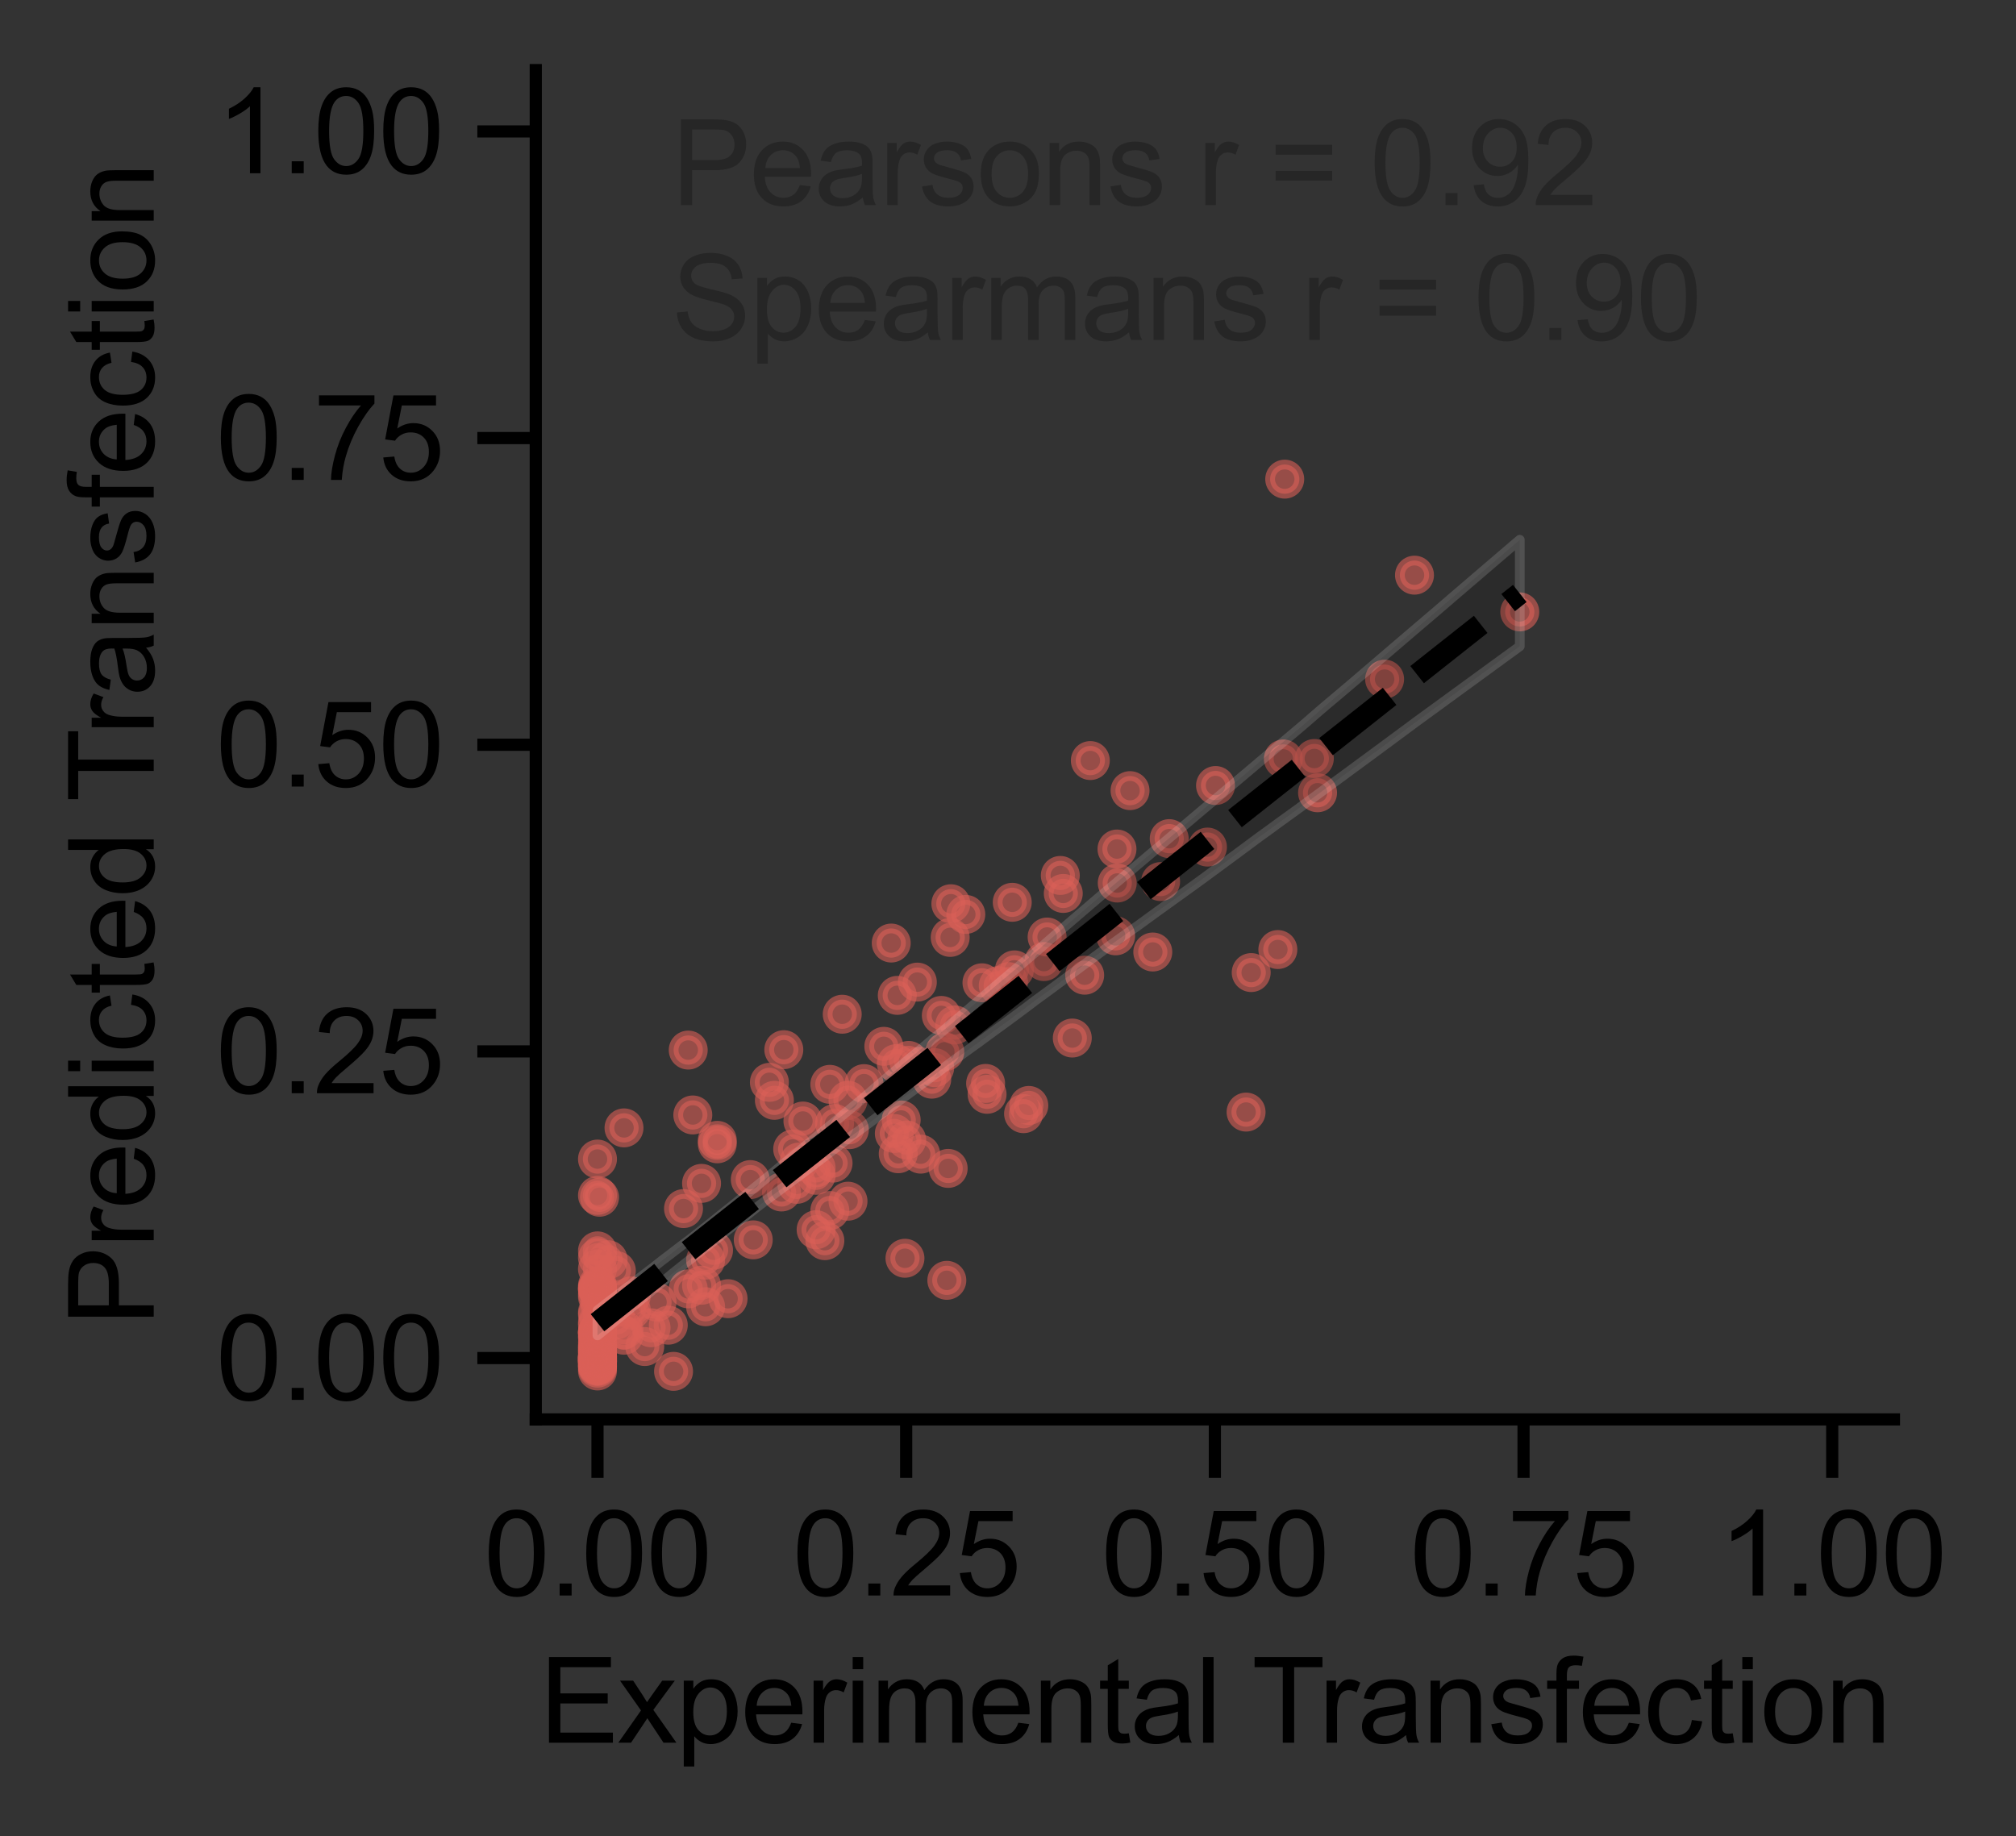 <?xml version="1.0" encoding="utf-8" standalone="no"?>
<!DOCTYPE svg PUBLIC "-//W3C//DTD SVG 1.1//EN"
  "http://www.w3.org/Graphics/SVG/1.1/DTD/svg11.dtd">
<svg xmlns:xlink="http://www.w3.org/1999/xlink" width="207.063pt" height="188.595pt" viewBox="0 0 207.063 188.595" xmlns="http://www.w3.org/2000/svg" version="1.1">
 <rect x="0" y="0" width="207.063" height="188.595" fill="#333333" stroke="none"/>
 <defs>
  <style type="text/css">*{stroke-linejoin: round; stroke-linecap: butt}</style>
 </defs>
 <g id="figure_1">
  <g id="patch_1">
   <path d="M 0 188.595 
L 207.063 188.595 
L 207.063 0 
L 0 0 
L 0 188.595 
z
" style="fill: none"/>
  </g>
  <g id="axes_1">
   <g id="patch_2">
    <path d="M 55.028 145.8 
L 194.528 145.8 
L 194.528 7.2 
L 55.028 7.2 
L 55.028 145.8 
z
" style="fill: none"/>
   </g>
   <g id="matplotlib.axis_1">
    <g id="xtick_1">
     <g id="line2d_1">
      <defs>
       <path id="m7b0318a2e1" d="M 0 0 
L 0 6 
" style="stroke: #000000; stroke-width: 1.25"/>
      </defs>
      <g>
       <use xlink:href="#m7b0318a2e1" x="61.368" y="145.8" style="stroke: #000000; stroke-width: 1.25"/>
      </g>
     </g>
     <g id="text_1">
      <!-- 0.00 -->
      <g transform="translate(49.692 163.889) scale(0.12 -0.12)">
       <defs>
        <path id="ArialMT-30" d="M 266 2259 
Q 266 3072 433 3567 
Q 600 4063 929 4331 
Q 1259 4600 1759 4600 
Q 2128 4600 2406 4451 
Q 2684 4303 2865 4023 
Q 3047 3744 3150 3342 
Q 3253 2941 3253 2259 
Q 3253 1453 3087 958 
Q 2922 463 2592 192 
Q 2263 -78 1759 -78 
Q 1097 -78 719 397 
Q 266 969 266 2259 
z
M 844 2259 
Q 844 1131 1108 757 
Q 1372 384 1759 384 
Q 2147 384 2411 759 
Q 2675 1134 2675 2259 
Q 2675 3391 2411 3762 
Q 2147 4134 1753 4134 
Q 1366 4134 1134 3806 
Q 844 3388 844 2259 
z
" transform="scale(0.016)"/>
        <path id="ArialMT-2e" d="M 581 0 
L 581 641 
L 1222 641 
L 1222 0 
L 581 0 
z
" transform="scale(0.016)"/>
       </defs>
       <use xlink:href="#ArialMT-30"/>
       <use xlink:href="#ArialMT-2e" x="55.615"/>
       <use xlink:href="#ArialMT-30" x="83.398"/>
       <use xlink:href="#ArialMT-30" x="139.014"/>
      </g>
     </g>
    </g>
    <g id="xtick_2">
     <g id="line2d_2">
      <g>
       <use xlink:href="#m7b0318a2e1" x="93.073" y="145.8" style="stroke: #000000; stroke-width: 1.25"/>
      </g>
     </g>
     <g id="text_2">
      <!-- 0.25 -->
      <g transform="translate(81.396 163.889) scale(0.12 -0.12)">
       <defs>
        <path id="ArialMT-32" d="M 3222 541 
L 3222 0 
L 194 0 
Q 188 203 259 391 
Q 375 700 629 1000 
Q 884 1300 1366 1694 
Q 2113 2306 2375 2664 
Q 2638 3022 2638 3341 
Q 2638 3675 2398 3904 
Q 2159 4134 1775 4134 
Q 1369 4134 1125 3890 
Q 881 3647 878 3216 
L 300 3275 
Q 359 3922 746 4261 
Q 1134 4600 1788 4600 
Q 2447 4600 2831 4234 
Q 3216 3869 3216 3328 
Q 3216 3053 3103 2787 
Q 2991 2522 2730 2228 
Q 2469 1934 1863 1422 
Q 1356 997 1212 845 
Q 1069 694 975 541 
L 3222 541 
z
" transform="scale(0.016)"/>
        <path id="ArialMT-35" d="M 266 1200 
L 856 1250 
Q 922 819 1161 601 
Q 1400 384 1738 384 
Q 2144 384 2425 690 
Q 2706 997 2706 1503 
Q 2706 1984 2436 2262 
Q 2166 2541 1728 2541 
Q 1456 2541 1237 2417 
Q 1019 2294 894 2097 
L 366 2166 
L 809 4519 
L 3088 4519 
L 3088 3981 
L 1259 3981 
L 1013 2750 
Q 1425 3038 1878 3038 
Q 2478 3038 2890 2622 
Q 3303 2206 3303 1553 
Q 3303 931 2941 478 
Q 2500 -78 1738 -78 
Q 1113 -78 717 272 
Q 322 622 266 1200 
z
" transform="scale(0.016)"/>
       </defs>
       <use xlink:href="#ArialMT-30"/>
       <use xlink:href="#ArialMT-2e" x="55.615"/>
       <use xlink:href="#ArialMT-32" x="83.398"/>
       <use xlink:href="#ArialMT-35" x="139.014"/>
      </g>
     </g>
    </g>
    <g id="xtick_3">
     <g id="line2d_3">
      <g>
       <use xlink:href="#m7b0318a2e1" x="124.778" y="145.8" style="stroke: #000000; stroke-width: 1.25"/>
      </g>
     </g>
     <g id="text_3">
      <!-- 0.50 -->
      <g transform="translate(113.101 163.889) scale(0.12 -0.12)">
       <use xlink:href="#ArialMT-30"/>
       <use xlink:href="#ArialMT-2e" x="55.615"/>
       <use xlink:href="#ArialMT-35" x="83.398"/>
       <use xlink:href="#ArialMT-30" x="139.014"/>
      </g>
     </g>
    </g>
    <g id="xtick_4">
     <g id="line2d_4">
      <g>
       <use xlink:href="#m7b0318a2e1" x="156.482" y="145.8" style="stroke: #000000; stroke-width: 1.25"/>
      </g>
     </g>
     <g id="text_4">
      <!-- 0.75 -->
      <g transform="translate(144.805 163.889) scale(0.12 -0.12)">
       <defs>
        <path id="ArialMT-37" d="M 303 3981 
L 303 4522 
L 3269 4522 
L 3269 4084 
Q 2831 3619 2401 2847 
Q 1972 2075 1738 1259 
Q 1569 684 1522 0 
L 944 0 
Q 953 541 1156 1306 
Q 1359 2072 1739 2783 
Q 2119 3494 2547 3981 
L 303 3981 
z
" transform="scale(0.016)"/>
       </defs>
       <use xlink:href="#ArialMT-30"/>
       <use xlink:href="#ArialMT-2e" x="55.615"/>
       <use xlink:href="#ArialMT-37" x="83.398"/>
       <use xlink:href="#ArialMT-35" x="139.014"/>
      </g>
     </g>
    </g>
    <g id="xtick_5">
     <g id="line2d_5">
      <g>
       <use xlink:href="#m7b0318a2e1" x="188.187" y="145.8" style="stroke: #000000; stroke-width: 1.25"/>
      </g>
     </g>
     <g id="text_5">
      <!-- 1.00 -->
      <g transform="translate(176.51 163.889) scale(0.12 -0.12)">
       <defs>
        <path id="ArialMT-31" d="M 2384 0 
L 1822 0 
L 1822 3584 
Q 1619 3391 1289 3197 
Q 959 3003 697 2906 
L 697 3450 
Q 1169 3672 1522 3987 
Q 1875 4303 2022 4600 
L 2384 4600 
L 2384 0 
z
" transform="scale(0.016)"/>
       </defs>
       <use xlink:href="#ArialMT-31"/>
       <use xlink:href="#ArialMT-2e" x="55.615"/>
       <use xlink:href="#ArialMT-30" x="83.398"/>
       <use xlink:href="#ArialMT-30" x="139.014"/>
      </g>
     </g>
    </g>
    <g id="text_6">
     <!-- Experimental Transfection -->
     <g transform="translate(55.415 179.01) scale(0.12 -0.12)">
      <defs>
       <path id="ArialMT-45" d="M 506 0 
L 506 4581 
L 3819 4581 
L 3819 4041 
L 1113 4041 
L 1113 2638 
L 3647 2638 
L 3647 2100 
L 1113 2100 
L 1113 541 
L 3925 541 
L 3925 0 
L 506 0 
z
" transform="scale(0.016)"/>
       <path id="ArialMT-78" d="M 47 0 
L 1259 1725 
L 138 3319 
L 841 3319 
L 1350 2541 
Q 1494 2319 1581 2169 
Q 1719 2375 1834 2534 
L 2394 3319 
L 3066 3319 
L 1919 1756 
L 3153 0 
L 2463 0 
L 1781 1031 
L 1600 1309 
L 728 0 
L 47 0 
z
" transform="scale(0.016)"/>
       <path id="ArialMT-70" d="M 422 -1272 
L 422 3319 
L 934 3319 
L 934 2888 
Q 1116 3141 1344 3267 
Q 1572 3394 1897 3394 
Q 2322 3394 2647 3175 
Q 2972 2956 3137 2557 
Q 3303 2159 3303 1684 
Q 3303 1175 3120 767 
Q 2938 359 2589 142 
Q 2241 -75 1856 -75 
Q 1575 -75 1351 44 
Q 1128 163 984 344 
L 984 -1272 
L 422 -1272 
z
M 931 1641 
Q 931 1000 1190 694 
Q 1450 388 1819 388 
Q 2194 388 2461 705 
Q 2728 1022 2728 1688 
Q 2728 2322 2467 2637 
Q 2206 2953 1844 2953 
Q 1484 2953 1207 2617 
Q 931 2281 931 1641 
z
" transform="scale(0.016)"/>
       <path id="ArialMT-65" d="M 2694 1069 
L 3275 997 
Q 3138 488 2766 206 
Q 2394 -75 1816 -75 
Q 1088 -75 661 373 
Q 234 822 234 1631 
Q 234 2469 665 2931 
Q 1097 3394 1784 3394 
Q 2450 3394 2872 2941 
Q 3294 2488 3294 1666 
Q 3294 1616 3291 1516 
L 816 1516 
Q 847 969 1125 678 
Q 1403 388 1819 388 
Q 2128 388 2347 550 
Q 2566 713 2694 1069 
z
M 847 1978 
L 2700 1978 
Q 2663 2397 2488 2606 
Q 2219 2931 1791 2931 
Q 1403 2931 1139 2672 
Q 875 2413 847 1978 
z
" transform="scale(0.016)"/>
       <path id="ArialMT-72" d="M 416 0 
L 416 3319 
L 922 3319 
L 922 2816 
Q 1116 3169 1280 3281 
Q 1444 3394 1641 3394 
Q 1925 3394 2219 3213 
L 2025 2691 
Q 1819 2813 1613 2813 
Q 1428 2813 1281 2702 
Q 1134 2591 1072 2394 
Q 978 2094 978 1738 
L 978 0 
L 416 0 
z
" transform="scale(0.016)"/>
       <path id="ArialMT-69" d="M 425 3934 
L 425 4581 
L 988 4581 
L 988 3934 
L 425 3934 
z
M 425 0 
L 425 3319 
L 988 3319 
L 988 0 
L 425 0 
z
" transform="scale(0.016)"/>
       <path id="ArialMT-6d" d="M 422 0 
L 422 3319 
L 925 3319 
L 925 2853 
Q 1081 3097 1340 3245 
Q 1600 3394 1931 3394 
Q 2300 3394 2536 3241 
Q 2772 3088 2869 2813 
Q 3263 3394 3894 3394 
Q 4388 3394 4653 3120 
Q 4919 2847 4919 2278 
L 4919 0 
L 4359 0 
L 4359 2091 
Q 4359 2428 4304 2576 
Q 4250 2725 4106 2815 
Q 3963 2906 3769 2906 
Q 3419 2906 3187 2673 
Q 2956 2441 2956 1928 
L 2956 0 
L 2394 0 
L 2394 2156 
Q 2394 2531 2256 2718 
Q 2119 2906 1806 2906 
Q 1569 2906 1367 2781 
Q 1166 2656 1075 2415 
Q 984 2175 984 1722 
L 984 0 
L 422 0 
z
" transform="scale(0.016)"/>
       <path id="ArialMT-6e" d="M 422 0 
L 422 3319 
L 928 3319 
L 928 2847 
Q 1294 3394 1984 3394 
Q 2284 3394 2536 3286 
Q 2788 3178 2913 3003 
Q 3038 2828 3088 2588 
Q 3119 2431 3119 2041 
L 3119 0 
L 2556 0 
L 2556 2019 
Q 2556 2363 2490 2533 
Q 2425 2703 2258 2804 
Q 2091 2906 1866 2906 
Q 1506 2906 1245 2678 
Q 984 2450 984 1813 
L 984 0 
L 422 0 
z
" transform="scale(0.016)"/>
       <path id="ArialMT-74" d="M 1650 503 
L 1731 6 
Q 1494 -44 1306 -44 
Q 1000 -44 831 53 
Q 663 150 594 308 
Q 525 466 525 972 
L 525 2881 
L 113 2881 
L 113 3319 
L 525 3319 
L 525 4141 
L 1084 4478 
L 1084 3319 
L 1650 3319 
L 1650 2881 
L 1084 2881 
L 1084 941 
Q 1084 700 1114 631 
Q 1144 563 1211 522 
Q 1278 481 1403 481 
Q 1497 481 1650 503 
z
" transform="scale(0.016)"/>
       <path id="ArialMT-61" d="M 2588 409 
Q 2275 144 1986 34 
Q 1697 -75 1366 -75 
Q 819 -75 525 192 
Q 231 459 231 875 
Q 231 1119 342 1320 
Q 453 1522 633 1644 
Q 813 1766 1038 1828 
Q 1203 1872 1538 1913 
Q 2219 1994 2541 2106 
Q 2544 2222 2544 2253 
Q 2544 2597 2384 2738 
Q 2169 2928 1744 2928 
Q 1347 2928 1158 2789 
Q 969 2650 878 2297 
L 328 2372 
Q 403 2725 575 2942 
Q 747 3159 1072 3276 
Q 1397 3394 1825 3394 
Q 2250 3394 2515 3294 
Q 2781 3194 2906 3042 
Q 3031 2891 3081 2659 
Q 3109 2516 3109 2141 
L 3109 1391 
Q 3109 606 3145 398 
Q 3181 191 3288 0 
L 2700 0 
Q 2613 175 2588 409 
z
M 2541 1666 
Q 2234 1541 1622 1453 
Q 1275 1403 1131 1340 
Q 988 1278 909 1158 
Q 831 1038 831 891 
Q 831 666 1001 516 
Q 1172 366 1500 366 
Q 1825 366 2078 508 
Q 2331 650 2450 897 
Q 2541 1088 2541 1459 
L 2541 1666 
z
" transform="scale(0.016)"/>
       <path id="ArialMT-6c" d="M 409 0 
L 409 4581 
L 972 4581 
L 972 0 
L 409 0 
z
" transform="scale(0.016)"/>
       <path id="ArialMT-20" transform="scale(0.016)"/>
       <path id="ArialMT-54" d="M 1659 0 
L 1659 4041 
L 150 4041 
L 150 4581 
L 3781 4581 
L 3781 4041 
L 2266 4041 
L 2266 0 
L 1659 0 
z
" transform="scale(0.016)"/>
       <path id="ArialMT-73" d="M 197 991 
L 753 1078 
Q 800 744 1014 566 
Q 1228 388 1613 388 
Q 2000 388 2187 545 
Q 2375 703 2375 916 
Q 2375 1106 2209 1216 
Q 2094 1291 1634 1406 
Q 1016 1563 777 1677 
Q 538 1791 414 1992 
Q 291 2194 291 2438 
Q 291 2659 392 2848 
Q 494 3038 669 3163 
Q 800 3259 1026 3326 
Q 1253 3394 1513 3394 
Q 1903 3394 2198 3281 
Q 2494 3169 2634 2976 
Q 2775 2784 2828 2463 
L 2278 2388 
Q 2241 2644 2061 2787 
Q 1881 2931 1553 2931 
Q 1166 2931 1000 2803 
Q 834 2675 834 2503 
Q 834 2394 903 2306 
Q 972 2216 1119 2156 
Q 1203 2125 1616 2013 
Q 2213 1853 2448 1751 
Q 2684 1650 2818 1456 
Q 2953 1263 2953 975 
Q 2953 694 2789 445 
Q 2625 197 2315 61 
Q 2006 -75 1616 -75 
Q 969 -75 630 194 
Q 291 463 197 991 
z
" transform="scale(0.016)"/>
       <path id="ArialMT-66" d="M 556 0 
L 556 2881 
L 59 2881 
L 59 3319 
L 556 3319 
L 556 3672 
Q 556 4006 616 4169 
Q 697 4388 901 4523 
Q 1106 4659 1475 4659 
Q 1713 4659 2000 4603 
L 1916 4113 
Q 1741 4144 1584 4144 
Q 1328 4144 1222 4034 
Q 1116 3925 1116 3625 
L 1116 3319 
L 1763 3319 
L 1763 2881 
L 1116 2881 
L 1116 0 
L 556 0 
z
" transform="scale(0.016)"/>
       <path id="ArialMT-63" d="M 2588 1216 
L 3141 1144 
Q 3050 572 2676 248 
Q 2303 -75 1759 -75 
Q 1078 -75 664 370 
Q 250 816 250 1647 
Q 250 2184 428 2587 
Q 606 2991 970 3192 
Q 1334 3394 1763 3394 
Q 2303 3394 2647 3120 
Q 2991 2847 3088 2344 
L 2541 2259 
Q 2463 2594 2264 2762 
Q 2066 2931 1784 2931 
Q 1359 2931 1093 2626 
Q 828 2322 828 1663 
Q 828 994 1084 691 
Q 1341 388 1753 388 
Q 2084 388 2306 591 
Q 2528 794 2588 1216 
z
" transform="scale(0.016)"/>
       <path id="ArialMT-6f" d="M 213 1659 
Q 213 2581 725 3025 
Q 1153 3394 1769 3394 
Q 2453 3394 2887 2945 
Q 3322 2497 3322 1706 
Q 3322 1066 3130 698 
Q 2938 331 2570 128 
Q 2203 -75 1769 -75 
Q 1072 -75 642 372 
Q 213 819 213 1659 
z
M 791 1659 
Q 791 1022 1069 705 
Q 1347 388 1769 388 
Q 2188 388 2466 706 
Q 2744 1025 2744 1678 
Q 2744 2294 2464 2611 
Q 2184 2928 1769 2928 
Q 1347 2928 1069 2612 
Q 791 2297 791 1659 
z
" transform="scale(0.016)"/>
      </defs>
      <use xlink:href="#ArialMT-45"/>
      <use xlink:href="#ArialMT-78" x="66.699"/>
      <use xlink:href="#ArialMT-70" x="116.699"/>
      <use xlink:href="#ArialMT-65" x="172.314"/>
      <use xlink:href="#ArialMT-72" x="227.93"/>
      <use xlink:href="#ArialMT-69" x="261.23"/>
      <use xlink:href="#ArialMT-6d" x="283.447"/>
      <use xlink:href="#ArialMT-65" x="366.748"/>
      <use xlink:href="#ArialMT-6e" x="422.363"/>
      <use xlink:href="#ArialMT-74" x="477.979"/>
      <use xlink:href="#ArialMT-61" x="505.762"/>
      <use xlink:href="#ArialMT-6c" x="561.377"/>
      <use xlink:href="#ArialMT-20" x="583.594"/>
      <use xlink:href="#ArialMT-54" x="609.627"/>
      <use xlink:href="#ArialMT-72" x="666.961"/>
      <use xlink:href="#ArialMT-61" x="700.262"/>
      <use xlink:href="#ArialMT-6e" x="755.877"/>
      <use xlink:href="#ArialMT-73" x="811.492"/>
      <use xlink:href="#ArialMT-66" x="861.492"/>
      <use xlink:href="#ArialMT-65" x="889.275"/>
      <use xlink:href="#ArialMT-63" x="944.891"/>
      <use xlink:href="#ArialMT-74" x="994.891"/>
      <use xlink:href="#ArialMT-69" x="1022.674"/>
      <use xlink:href="#ArialMT-6f" x="1044.891"/>
      <use xlink:href="#ArialMT-6e" x="1100.506"/>
     </g>
    </g>
   </g>
   <g id="matplotlib.axis_2">
    <g id="ytick_1">
     <g id="line2d_6">
      <defs>
       <path id="m9c3d85f341" d="M 0 0 
L -6 0 
" style="stroke: #000000; stroke-width: 1.25"/>
      </defs>
      <g>
       <use xlink:href="#m9c3d85f341" x="55.028" y="139.5" style="stroke: #000000; stroke-width: 1.25"/>
      </g>
     </g>
     <g id="text_7">
      <!-- 0.00 -->
      <g transform="translate(22.174 143.795) scale(0.12 -0.12)">
       <use xlink:href="#ArialMT-30"/>
       <use xlink:href="#ArialMT-2e" x="55.615"/>
       <use xlink:href="#ArialMT-30" x="83.398"/>
       <use xlink:href="#ArialMT-30" x="139.014"/>
      </g>
     </g>
    </g>
    <g id="ytick_2">
     <g id="line2d_7">
      <g>
       <use xlink:href="#m9c3d85f341" x="55.028" y="108" style="stroke: #000000; stroke-width: 1.25"/>
      </g>
     </g>
     <g id="text_8">
      <!-- 0.25 -->
      <g transform="translate(22.174 112.295) scale(0.12 -0.12)">
       <use xlink:href="#ArialMT-30"/>
       <use xlink:href="#ArialMT-2e" x="55.615"/>
       <use xlink:href="#ArialMT-32" x="83.398"/>
       <use xlink:href="#ArialMT-35" x="139.014"/>
      </g>
     </g>
    </g>
    <g id="ytick_3">
     <g id="line2d_8">
      <g>
       <use xlink:href="#m9c3d85f341" x="55.028" y="76.5" style="stroke: #000000; stroke-width: 1.25"/>
      </g>
     </g>
     <g id="text_9">
      <!-- 0.50 -->
      <g transform="translate(22.174 80.795) scale(0.12 -0.12)">
       <use xlink:href="#ArialMT-30"/>
       <use xlink:href="#ArialMT-2e" x="55.615"/>
       <use xlink:href="#ArialMT-35" x="83.398"/>
       <use xlink:href="#ArialMT-30" x="139.014"/>
      </g>
     </g>
    </g>
    <g id="ytick_4">
     <g id="line2d_9">
      <g>
       <use xlink:href="#m9c3d85f341" x="55.028" y="45" style="stroke: #000000; stroke-width: 1.25"/>
      </g>
     </g>
     <g id="text_10">
      <!-- 0.75 -->
      <g transform="translate(22.174 49.295) scale(0.12 -0.12)">
       <use xlink:href="#ArialMT-30"/>
       <use xlink:href="#ArialMT-2e" x="55.615"/>
       <use xlink:href="#ArialMT-37" x="83.398"/>
       <use xlink:href="#ArialMT-35" x="139.014"/>
      </g>
     </g>
    </g>
    <g id="ytick_5">
     <g id="line2d_10">
      <g>
       <use xlink:href="#m9c3d85f341" x="55.028" y="13.5" style="stroke: #000000; stroke-width: 1.25"/>
      </g>
     </g>
     <g id="text_11">
      <!-- 1.00 -->
      <g transform="translate(22.174 17.795) scale(0.12 -0.12)">
       <use xlink:href="#ArialMT-31"/>
       <use xlink:href="#ArialMT-2e" x="55.615"/>
       <use xlink:href="#ArialMT-30" x="83.398"/>
       <use xlink:href="#ArialMT-30" x="139.014"/>
      </g>
     </g>
    </g>
    <g id="text_12">
     <!-- Predicted Transfection -->
     <g transform="translate(15.789 136.195) rotate(-90) scale(0.12 -0.12)">
      <defs>
       <path id="ArialMT-50" d="M 494 0 
L 494 4581 
L 2222 4581 
Q 2678 4581 2919 4538 
Q 3256 4481 3484 4323 
Q 3713 4166 3852 3881 
Q 3991 3597 3991 3256 
Q 3991 2672 3619 2267 
Q 3247 1863 2275 1863 
L 1100 1863 
L 1100 0 
L 494 0 
z
M 1100 2403 
L 2284 2403 
Q 2872 2403 3119 2622 
Q 3366 2841 3366 3238 
Q 3366 3525 3220 3729 
Q 3075 3934 2838 4000 
Q 2684 4041 2272 4041 
L 1100 4041 
L 1100 2403 
z
" transform="scale(0.016)"/>
       <path id="ArialMT-64" d="M 2575 0 
L 2575 419 
Q 2259 -75 1647 -75 
Q 1250 -75 917 144 
Q 584 363 401 755 
Q 219 1147 219 1656 
Q 219 2153 384 2558 
Q 550 2963 881 3178 
Q 1213 3394 1622 3394 
Q 1922 3394 2156 3267 
Q 2391 3141 2538 2938 
L 2538 4581 
L 3097 4581 
L 3097 0 
L 2575 0 
z
M 797 1656 
Q 797 1019 1065 703 
Q 1334 388 1700 388 
Q 2069 388 2326 689 
Q 2584 991 2584 1609 
Q 2584 2291 2321 2609 
Q 2059 2928 1675 2928 
Q 1300 2928 1048 2622 
Q 797 2316 797 1656 
z
" transform="scale(0.016)"/>
      </defs>
      <use xlink:href="#ArialMT-50"/>
      <use xlink:href="#ArialMT-72" x="66.699"/>
      <use xlink:href="#ArialMT-65" x="100"/>
      <use xlink:href="#ArialMT-64" x="155.615"/>
      <use xlink:href="#ArialMT-69" x="211.23"/>
      <use xlink:href="#ArialMT-63" x="233.447"/>
      <use xlink:href="#ArialMT-74" x="283.447"/>
      <use xlink:href="#ArialMT-65" x="311.23"/>
      <use xlink:href="#ArialMT-64" x="366.846"/>
      <use xlink:href="#ArialMT-20" x="422.461"/>
      <use xlink:href="#ArialMT-54" x="448.494"/>
      <use xlink:href="#ArialMT-72" x="505.828"/>
      <use xlink:href="#ArialMT-61" x="539.129"/>
      <use xlink:href="#ArialMT-6e" x="594.744"/>
      <use xlink:href="#ArialMT-73" x="650.359"/>
      <use xlink:href="#ArialMT-66" x="700.359"/>
      <use xlink:href="#ArialMT-65" x="728.143"/>
      <use xlink:href="#ArialMT-63" x="783.758"/>
      <use xlink:href="#ArialMT-74" x="833.758"/>
      <use xlink:href="#ArialMT-69" x="861.541"/>
      <use xlink:href="#ArialMT-6f" x="883.758"/>
      <use xlink:href="#ArialMT-6e" x="939.373"/>
     </g>
    </g>
   </g>
   <g id="PathCollection_1">
    <defs>
     <path id="ma3ea295a81" d="M 0 1.5 
C 0.398 1.5 0.779 1.342 1.061 1.061 
C 1.342 0.779 1.5 0.398 1.5 0 
C 1.5 -0.398 1.342 -0.779 1.061 -1.061 
C 0.779 -1.342 0.398 -1.5 0 -1.5 
C -0.398 -1.5 -0.779 -1.342 -1.061 -1.061 
C -1.342 -0.779 -1.5 -0.398 -1.5 0 
C -1.5 0.398 -1.342 0.779 -1.061 1.061 
C -0.779 1.342 -0.398 1.5 0 1.5 
z
" style="stroke: #db5f57; stroke-opacity: 0.6"/>
    </defs>
    <g clip-path="url(#pc1c255f405)">
     <use xlink:href="#ma3ea295a81" x="103.581" y="100.835" style="fill: #db5f57; fill-opacity: 0.6; stroke: #db5f57; stroke-opacity: 0.6"/>
     <use xlink:href="#ma3ea295a81" x="72.471" y="129.437" style="fill: #db5f57; fill-opacity: 0.6; stroke: #db5f57; stroke-opacity: 0.6"/>
     <use xlink:href="#ma3ea295a81" x="61.368" y="139.779" style="fill: #db5f57; fill-opacity: 0.6; stroke: #db5f57; stroke-opacity: 0.6"/>
     <use xlink:href="#ma3ea295a81" x="61.368" y="119.059" style="fill: #db5f57; fill-opacity: 0.6; stroke: #db5f57; stroke-opacity: 0.6"/>
     <use xlink:href="#ma3ea295a81" x="92.257" y="118.511" style="fill: #db5f57; fill-opacity: 0.6; stroke: #db5f57; stroke-opacity: 0.6"/>
     <use xlink:href="#ma3ea295a81" x="105.669" y="113.55" style="fill: #db5f57; fill-opacity: 0.6; stroke: #db5f57; stroke-opacity: 0.6"/>
     <use xlink:href="#ma3ea295a81" x="99.198" y="93.929" style="fill: #db5f57; fill-opacity: 0.6; stroke: #db5f57; stroke-opacity: 0.6"/>
     <use xlink:href="#ma3ea295a81" x="108.904" y="89.925" style="fill: #db5f57; fill-opacity: 0.6; stroke: #db5f57; stroke-opacity: 0.6"/>
     <use xlink:href="#ma3ea295a81" x="97.387" y="120.018" style="fill: #db5f57; fill-opacity: 0.6; stroke: #db5f57; stroke-opacity: 0.6"/>
     <use xlink:href="#ma3ea295a81" x="97.594" y="96.29" style="fill: #db5f57; fill-opacity: 0.6; stroke: #db5f57; stroke-opacity: 0.6"/>
     <use xlink:href="#ma3ea295a81" x="85.233" y="124.347" style="fill: #db5f57; fill-opacity: 0.6; stroke: #db5f57; stroke-opacity: 0.6"/>
     <use xlink:href="#ma3ea295a81" x="100.857" y="100.951" style="fill: #db5f57; fill-opacity: 0.6; stroke: #db5f57; stroke-opacity: 0.6"/>
     <use xlink:href="#ma3ea295a81" x="77.062" y="121.168" style="fill: #db5f57; fill-opacity: 0.6; stroke: #db5f57; stroke-opacity: 0.6"/>
     <use xlink:href="#ma3ea295a81" x="61.368" y="140.092" style="fill: #db5f57; fill-opacity: 0.6; stroke: #db5f57; stroke-opacity: 0.6"/>
     <use xlink:href="#ma3ea295a81" x="124.017" y="87.011" style="fill: #db5f57; fill-opacity: 0.6; stroke: #db5f57; stroke-opacity: 0.6"/>
     <use xlink:href="#ma3ea295a81" x="103.968" y="92.684" style="fill: #db5f57; fill-opacity: 0.6; stroke: #db5f57; stroke-opacity: 0.6"/>
     <use xlink:href="#ma3ea295a81" x="61.368" y="140.351" style="fill: #db5f57; fill-opacity: 0.6; stroke: #db5f57; stroke-opacity: 0.6"/>
     <use xlink:href="#ma3ea295a81" x="85.565" y="119.472" style="fill: #db5f57; fill-opacity: 0.6; stroke: #db5f57; stroke-opacity: 0.6"/>
     <use xlink:href="#ma3ea295a81" x="86.505" y="104.181" style="fill: #db5f57; fill-opacity: 0.6; stroke: #db5f57; stroke-opacity: 0.6"/>
     <use xlink:href="#ma3ea295a81" x="61.368" y="137.422" style="fill: #db5f57; fill-opacity: 0.6; stroke: #db5f57; stroke-opacity: 0.6"/>
     <use xlink:href="#ma3ea295a81" x="61.368" y="140.227" style="fill: #db5f57; fill-opacity: 0.6; stroke: #db5f57; stroke-opacity: 0.6"/>
     <use xlink:href="#ma3ea295a81" x="61.368" y="139.319" style="fill: #db5f57; fill-opacity: 0.6; stroke: #db5f57; stroke-opacity: 0.6"/>
     <use xlink:href="#ma3ea295a81" x="85.233" y="111.385" style="fill: #db5f57; fill-opacity: 0.6; stroke: #db5f57; stroke-opacity: 0.6"/>
     <use xlink:href="#ma3ea295a81" x="114.753" y="90.704" style="fill: #db5f57; fill-opacity: 0.6; stroke: #db5f57; stroke-opacity: 0.6"/>
     <use xlink:href="#ma3ea295a81" x="72.056" y="132.021" style="fill: #db5f57; fill-opacity: 0.6; stroke: #db5f57; stroke-opacity: 0.6"/>
     <use xlink:href="#ma3ea295a81" x="119.205" y="90.554" style="fill: #db5f57; fill-opacity: 0.6; stroke: #db5f57; stroke-opacity: 0.6"/>
     <use xlink:href="#ma3ea295a81" x="72.471" y="134.23" style="fill: #db5f57; fill-opacity: 0.6; stroke: #db5f57; stroke-opacity: 0.6"/>
     <use xlink:href="#ma3ea295a81" x="97.663" y="92.832" style="fill: #db5f57; fill-opacity: 0.6; stroke: #db5f57; stroke-opacity: 0.6"/>
     <use xlink:href="#ma3ea295a81" x="81.417" y="118.03" style="fill: #db5f57; fill-opacity: 0.6; stroke: #db5f57; stroke-opacity: 0.6"/>
     <use xlink:href="#ma3ea295a81" x="61.368" y="132.456" style="fill: #db5f57; fill-opacity: 0.6; stroke: #db5f57; stroke-opacity: 0.6"/>
     <use xlink:href="#ma3ea295a81" x="70.688" y="107.863" style="fill: #db5f57; fill-opacity: 0.6; stroke: #db5f57; stroke-opacity: 0.6"/>
     <use xlink:href="#ma3ea295a81" x="77.366" y="127.356" style="fill: #db5f57; fill-opacity: 0.6; stroke: #db5f57; stroke-opacity: 0.6"/>
     <use xlink:href="#ma3ea295a81" x="61.368" y="137.891" style="fill: #db5f57; fill-opacity: 0.6; stroke: #db5f57; stroke-opacity: 0.6"/>
     <use xlink:href="#ma3ea295a81" x="80.505" y="107.823" style="fill: #db5f57; fill-opacity: 0.6; stroke: #db5f57; stroke-opacity: 0.6"/>
     <use xlink:href="#ma3ea295a81" x="61.368" y="140.305" style="fill: #db5f57; fill-opacity: 0.6; stroke: #db5f57; stroke-opacity: 0.6"/>
     <use xlink:href="#ma3ea295a81" x="110.135" y="106.627" style="fill: #db5f57; fill-opacity: 0.6; stroke: #db5f57; stroke-opacity: 0.6"/>
     <use xlink:href="#ma3ea295a81" x="68.641" y="136.122" style="fill: #db5f57; fill-opacity: 0.6; stroke: #db5f57; stroke-opacity: 0.6"/>
     <use xlink:href="#ma3ea295a81" x="61.368" y="130.344" style="fill: #db5f57; fill-opacity: 0.6; stroke: #db5f57; stroke-opacity: 0.6"/>
     <use xlink:href="#ma3ea295a81" x="61.368" y="138.875" style="fill: #db5f57; fill-opacity: 0.6; stroke: #db5f57; stroke-opacity: 0.6"/>
     <use xlink:href="#ma3ea295a81" x="92.561" y="115.045" style="fill: #db5f57; fill-opacity: 0.6; stroke: #db5f57; stroke-opacity: 0.6"/>
     <use xlink:href="#ma3ea295a81" x="120.09" y="86.144" style="fill: #db5f57; fill-opacity: 0.6; stroke: #db5f57; stroke-opacity: 0.6"/>
     <use xlink:href="#ma3ea295a81" x="96.004" y="109.666" style="fill: #db5f57; fill-opacity: 0.6; stroke: #db5f57; stroke-opacity: 0.6"/>
     <use xlink:href="#ma3ea295a81" x="64.092" y="136.601" style="fill: #db5f57; fill-opacity: 0.6; stroke: #db5f57; stroke-opacity: 0.6"/>
     <use xlink:href="#ma3ea295a81" x="118.403" y="97.79" style="fill: #db5f57; fill-opacity: 0.6; stroke: #db5f57; stroke-opacity: 0.6"/>
     <use xlink:href="#ma3ea295a81" x="107.218" y="98.771" style="fill: #db5f57; fill-opacity: 0.6; stroke: #db5f57; stroke-opacity: 0.6"/>
     <use xlink:href="#ma3ea295a81" x="61.368" y="132.232" style="fill: #db5f57; fill-opacity: 0.6; stroke: #db5f57; stroke-opacity: 0.6"/>
     <use xlink:href="#ma3ea295a81" x="63.304" y="130.518" style="fill: #db5f57; fill-opacity: 0.6; stroke: #db5f57; stroke-opacity: 0.6"/>
     <use xlink:href="#ma3ea295a81" x="61.368" y="139.935" style="fill: #db5f57; fill-opacity: 0.6; stroke: #db5f57; stroke-opacity: 0.6"/>
     <use xlink:href="#ma3ea295a81" x="61.368" y="138.308" style="fill: #db5f57; fill-opacity: 0.6; stroke: #db5f57; stroke-opacity: 0.6"/>
     <use xlink:href="#ma3ea295a81" x="84.722" y="127.441" style="fill: #db5f57; fill-opacity: 0.6; stroke: #db5f57; stroke-opacity: 0.6"/>
     <use xlink:href="#ma3ea295a81" x="61.576" y="133.906" style="fill: #db5f57; fill-opacity: 0.6; stroke: #db5f57; stroke-opacity: 0.6"/>
     <use xlink:href="#ma3ea295a81" x="61.368" y="139.456" style="fill: #db5f57; fill-opacity: 0.6; stroke: #db5f57; stroke-opacity: 0.6"/>
     <use xlink:href="#ma3ea295a81" x="61.368" y="132.356" style="fill: #db5f57; fill-opacity: 0.6; stroke: #db5f57; stroke-opacity: 0.6"/>
     <use xlink:href="#ma3ea295a81" x="61.368" y="138.574" style="fill: #db5f57; fill-opacity: 0.6; stroke: #db5f57; stroke-opacity: 0.6"/>
     <use xlink:href="#ma3ea295a81" x="64.092" y="137.154" style="fill: #db5f57; fill-opacity: 0.6; stroke: #db5f57; stroke-opacity: 0.6"/>
     <use xlink:href="#ma3ea295a81" x="92.949" y="129.248" style="fill: #db5f57; fill-opacity: 0.6; stroke: #db5f57; stroke-opacity: 0.6"/>
     <use xlink:href="#ma3ea295a81" x="92.064" y="109.254" style="fill: #db5f57; fill-opacity: 0.6; stroke: #db5f57; stroke-opacity: 0.6"/>
     <use xlink:href="#ma3ea295a81" x="61.368" y="135.837" style="fill: #db5f57; fill-opacity: 0.6; stroke: #db5f57; stroke-opacity: 0.6"/>
     <use xlink:href="#ma3ea295a81" x="88.745" y="111.31" style="fill: #db5f57; fill-opacity: 0.6; stroke: #db5f57; stroke-opacity: 0.6"/>
     <use xlink:href="#ma3ea295a81" x="61.368" y="139.557" style="fill: #db5f57; fill-opacity: 0.6; stroke: #db5f57; stroke-opacity: 0.6"/>
     <use xlink:href="#ma3ea295a81" x="107.549" y="96.251" style="fill: #db5f57; fill-opacity: 0.6; stroke: #db5f57; stroke-opacity: 0.6"/>
     <use xlink:href="#ma3ea295a81" x="101.383" y="112.406" style="fill: #db5f57; fill-opacity: 0.6; stroke: #db5f57; stroke-opacity: 0.6"/>
     <use xlink:href="#ma3ea295a81" x="91.856" y="116.431" style="fill: #db5f57; fill-opacity: 0.6; stroke: #db5f57; stroke-opacity: 0.6"/>
     <use xlink:href="#ma3ea295a81" x="64.092" y="115.855" style="fill: #db5f57; fill-opacity: 0.6; stroke: #db5f57; stroke-opacity: 0.6"/>
     <use xlink:href="#ma3ea295a81" x="61.368" y="139.795" style="fill: #db5f57; fill-opacity: 0.6; stroke: #db5f57; stroke-opacity: 0.6"/>
     <use xlink:href="#ma3ea295a81" x="81.846" y="121.655" style="fill: #db5f57; fill-opacity: 0.6; stroke: #db5f57; stroke-opacity: 0.6"/>
     <use xlink:href="#ma3ea295a81" x="61.368" y="138.949" style="fill: #db5f57; fill-opacity: 0.6; stroke: #db5f57; stroke-opacity: 0.6"/>
     <use xlink:href="#ma3ea295a81" x="131.954" y="49.217" style="fill: #db5f57; fill-opacity: 0.6; stroke: #db5f57; stroke-opacity: 0.6"/>
     <use xlink:href="#ma3ea295a81" x="94.221" y="100.882" style="fill: #db5f57; fill-opacity: 0.6; stroke: #db5f57; stroke-opacity: 0.6"/>
     <use xlink:href="#ma3ea295a81" x="61.368" y="137.264" style="fill: #db5f57; fill-opacity: 0.6; stroke: #db5f57; stroke-opacity: 0.6"/>
     <use xlink:href="#ma3ea295a81" x="70.204" y="124.145" style="fill: #db5f57; fill-opacity: 0.6; stroke: #db5f57; stroke-opacity: 0.6"/>
     <use xlink:href="#ma3ea295a81" x="91.538" y="96.869" style="fill: #db5f57; fill-opacity: 0.6; stroke: #db5f57; stroke-opacity: 0.6"/>
     <use xlink:href="#ma3ea295a81" x="61.576" y="122.981" style="fill: #db5f57; fill-opacity: 0.6; stroke: #db5f57; stroke-opacity: 0.6"/>
     <use xlink:href="#ma3ea295a81" x="114.726" y="87.211" style="fill: #db5f57; fill-opacity: 0.6; stroke: #db5f57; stroke-opacity: 0.6"/>
     <use xlink:href="#ma3ea295a81" x="61.368" y="135.047" style="fill: #db5f57; fill-opacity: 0.6; stroke: #db5f57; stroke-opacity: 0.6"/>
     <use xlink:href="#ma3ea295a81" x="98.064" y="105.281" style="fill: #db5f57; fill-opacity: 0.6; stroke: #db5f57; stroke-opacity: 0.6"/>
     <use xlink:href="#ma3ea295a81" x="73.674" y="117.138" style="fill: #db5f57; fill-opacity: 0.6; stroke: #db5f57; stroke-opacity: 0.6"/>
     <use xlink:href="#ma3ea295a81" x="116.067" y="81.213" style="fill: #db5f57; fill-opacity: 0.6; stroke: #db5f57; stroke-opacity: 0.6"/>
     <use xlink:href="#ma3ea295a81" x="61.368" y="134.78" style="fill: #db5f57; fill-opacity: 0.6; stroke: #db5f57; stroke-opacity: 0.6"/>
     <use xlink:href="#ma3ea295a81" x="73.674" y="117.492" style="fill: #db5f57; fill-opacity: 0.6; stroke: #db5f57; stroke-opacity: 0.6"/>
     <use xlink:href="#ma3ea295a81" x="83.823" y="119.959" style="fill: #db5f57; fill-opacity: 0.6; stroke: #db5f57; stroke-opacity: 0.6"/>
     <use xlink:href="#ma3ea295a81" x="80.269" y="122.439" style="fill: #db5f57; fill-opacity: 0.6; stroke: #db5f57; stroke-opacity: 0.6"/>
     <use xlink:href="#ma3ea295a81" x="61.368" y="139.463" style="fill: #db5f57; fill-opacity: 0.6; stroke: #db5f57; stroke-opacity: 0.6"/>
     <use xlink:href="#ma3ea295a81" x="61.368" y="139.294" style="fill: #db5f57; fill-opacity: 0.6; stroke: #db5f57; stroke-opacity: 0.6"/>
     <use xlink:href="#ma3ea295a81" x="101.231" y="111.289" style="fill: #db5f57; fill-opacity: 0.6; stroke: #db5f57; stroke-opacity: 0.6"/>
     <use xlink:href="#ma3ea295a81" x="61.368" y="128.489" style="fill: #db5f57; fill-opacity: 0.6; stroke: #db5f57; stroke-opacity: 0.6"/>
     <use xlink:href="#ma3ea295a81" x="61.368" y="129.19" style="fill: #db5f57; fill-opacity: 0.6; stroke: #db5f57; stroke-opacity: 0.6"/>
     <use xlink:href="#ma3ea295a81" x="134.995" y="77.914" style="fill: #db5f57; fill-opacity: 0.6; stroke: #db5f57; stroke-opacity: 0.6"/>
     <use xlink:href="#ma3ea295a81" x="83.823" y="120.728" style="fill: #db5f57; fill-opacity: 0.6; stroke: #db5f57; stroke-opacity: 0.6"/>
     <use xlink:href="#ma3ea295a81" x="61.368" y="139.843" style="fill: #db5f57; fill-opacity: 0.6; stroke: #db5f57; stroke-opacity: 0.6"/>
     <use xlink:href="#ma3ea295a81" x="87.1" y="113.014" style="fill: #db5f57; fill-opacity: 0.6; stroke: #db5f57; stroke-opacity: 0.6"/>
     <use xlink:href="#ma3ea295a81" x="61.368" y="139.807" style="fill: #db5f57; fill-opacity: 0.6; stroke: #db5f57; stroke-opacity: 0.6"/>
     <use xlink:href="#ma3ea295a81" x="61.368" y="132.896" style="fill: #db5f57; fill-opacity: 0.6; stroke: #db5f57; stroke-opacity: 0.6"/>
     <use xlink:href="#ma3ea295a81" x="82.468" y="115.152" style="fill: #db5f57; fill-opacity: 0.6; stroke: #db5f57; stroke-opacity: 0.6"/>
     <use xlink:href="#ma3ea295a81" x="79.537" y="113.027" style="fill: #db5f57; fill-opacity: 0.6; stroke: #db5f57; stroke-opacity: 0.6"/>
     <use xlink:href="#ma3ea295a81" x="85.717" y="115.404" style="fill: #db5f57; fill-opacity: 0.6; stroke: #db5f57; stroke-opacity: 0.6"/>
     <use xlink:href="#ma3ea295a81" x="61.368" y="138.274" style="fill: #db5f57; fill-opacity: 0.6; stroke: #db5f57; stroke-opacity: 0.6"/>
     <use xlink:href="#ma3ea295a81" x="156.095" y="62.854" style="fill: #db5f57; fill-opacity: 0.6; stroke: #db5f57; stroke-opacity: 0.6"/>
     <use xlink:href="#ma3ea295a81" x="67.48" y="133.755" style="fill: #db5f57; fill-opacity: 0.6; stroke: #db5f57; stroke-opacity: 0.6"/>
     <use xlink:href="#ma3ea295a81" x="61.368" y="139.549" style="fill: #db5f57; fill-opacity: 0.6; stroke: #db5f57; stroke-opacity: 0.6"/>
     <use xlink:href="#ma3ea295a81" x="69.18" y="140.865" style="fill: #db5f57; fill-opacity: 0.6; stroke: #db5f57; stroke-opacity: 0.6"/>
     <use xlink:href="#ma3ea295a81" x="61.368" y="139.386" style="fill: #db5f57; fill-opacity: 0.6; stroke: #db5f57; stroke-opacity: 0.6"/>
     <use xlink:href="#ma3ea295a81" x="102.53" y="101.243" style="fill: #db5f57; fill-opacity: 0.6; stroke: #db5f57; stroke-opacity: 0.6"/>
     <use xlink:href="#ma3ea295a81" x="124.847" y="80.688" style="fill: #db5f57; fill-opacity: 0.6; stroke: #db5f57; stroke-opacity: 0.6"/>
     <use xlink:href="#ma3ea295a81" x="61.368" y="133.211" style="fill: #db5f57; fill-opacity: 0.6; stroke: #db5f57; stroke-opacity: 0.6"/>
     <use xlink:href="#ma3ea295a81" x="90.778" y="107.48" style="fill: #db5f57; fill-opacity: 0.6; stroke: #db5f57; stroke-opacity: 0.6"/>
     <use xlink:href="#ma3ea295a81" x="131.815" y="77.96" style="fill: #db5f57; fill-opacity: 0.6; stroke: #db5f57; stroke-opacity: 0.6"/>
     <use xlink:href="#ma3ea295a81" x="61.368" y="140.824" style="fill: #db5f57; fill-opacity: 0.6; stroke: #db5f57; stroke-opacity: 0.6"/>
     <use xlink:href="#ma3ea295a81" x="61.368" y="136.817" style="fill: #db5f57; fill-opacity: 0.6; stroke: #db5f57; stroke-opacity: 0.6"/>
     <use xlink:href="#ma3ea295a81" x="82.067" y="119.364" style="fill: #db5f57; fill-opacity: 0.6; stroke: #db5f57; stroke-opacity: 0.6"/>
     <use xlink:href="#ma3ea295a81" x="83.823" y="126.314" style="fill: #db5f57; fill-opacity: 0.6; stroke: #db5f57; stroke-opacity: 0.6"/>
     <use xlink:href="#ma3ea295a81" x="96.682" y="104.305" style="fill: #db5f57; fill-opacity: 0.6; stroke: #db5f57; stroke-opacity: 0.6"/>
     <use xlink:href="#ma3ea295a81" x="70.688" y="132.388" style="fill: #db5f57; fill-opacity: 0.6; stroke: #db5f57; stroke-opacity: 0.6"/>
     <use xlink:href="#ma3ea295a81" x="92.16" y="102.244" style="fill: #db5f57; fill-opacity: 0.6; stroke: #db5f57; stroke-opacity: 0.6"/>
     <use xlink:href="#ma3ea295a81" x="61.368" y="136.998" style="fill: #db5f57; fill-opacity: 0.6; stroke: #db5f57; stroke-opacity: 0.6"/>
     <use xlink:href="#ma3ea295a81" x="111.407" y="100.171" style="fill: #db5f57; fill-opacity: 0.6; stroke: #db5f57; stroke-opacity: 0.6"/>
     <use xlink:href="#ma3ea295a81" x="61.368" y="136.811" style="fill: #db5f57; fill-opacity: 0.6; stroke: #db5f57; stroke-opacity: 0.6"/>
     <use xlink:href="#ma3ea295a81" x="66.871" y="136.388" style="fill: #db5f57; fill-opacity: 0.6; stroke: #db5f57; stroke-opacity: 0.6"/>
     <use xlink:href="#ma3ea295a81" x="64.839" y="133.114" style="fill: #db5f57; fill-opacity: 0.6; stroke: #db5f57; stroke-opacity: 0.6"/>
     <use xlink:href="#ma3ea295a81" x="72.056" y="121.556" style="fill: #db5f57; fill-opacity: 0.6; stroke: #db5f57; stroke-opacity: 0.6"/>
     <use xlink:href="#ma3ea295a81" x="61.368" y="136.845" style="fill: #db5f57; fill-opacity: 0.6; stroke: #db5f57; stroke-opacity: 0.6"/>
     <use xlink:href="#ma3ea295a81" x="97.249" y="131.515" style="fill: #db5f57; fill-opacity: 0.6; stroke: #db5f57; stroke-opacity: 0.6"/>
     <use xlink:href="#ma3ea295a81" x="61.368" y="132.05" style="fill: #db5f57; fill-opacity: 0.6; stroke: #db5f57; stroke-opacity: 0.6"/>
     <use xlink:href="#ma3ea295a81" x="131.248" y="97.536" style="fill: #db5f57; fill-opacity: 0.6; stroke: #db5f57; stroke-opacity: 0.6"/>
     <use xlink:href="#ma3ea295a81" x="145.282" y="59.08" style="fill: #db5f57; fill-opacity: 0.6; stroke: #db5f57; stroke-opacity: 0.6"/>
     <use xlink:href="#ma3ea295a81" x="62.461" y="129.397" style="fill: #db5f57; fill-opacity: 0.6; stroke: #db5f57; stroke-opacity: 0.6"/>
     <use xlink:href="#ma3ea295a81" x="61.368" y="139.338" style="fill: #db5f57; fill-opacity: 0.6; stroke: #db5f57; stroke-opacity: 0.6"/>
     <use xlink:href="#ma3ea295a81" x="135.327" y="81.433" style="fill: #db5f57; fill-opacity: 0.6; stroke: #db5f57; stroke-opacity: 0.6"/>
     <use xlink:href="#ma3ea295a81" x="62.461" y="134.525" style="fill: #db5f57; fill-opacity: 0.6; stroke: #db5f57; stroke-opacity: 0.6"/>
     <use xlink:href="#ma3ea295a81" x="93.322" y="108.926" style="fill: #db5f57; fill-opacity: 0.6; stroke: #db5f57; stroke-opacity: 0.6"/>
     <use xlink:href="#ma3ea295a81" x="61.368" y="136.082" style="fill: #db5f57; fill-opacity: 0.6; stroke: #db5f57; stroke-opacity: 0.6"/>
     <use xlink:href="#ma3ea295a81" x="114.587" y="96.129" style="fill: #db5f57; fill-opacity: 0.6; stroke: #db5f57; stroke-opacity: 0.6"/>
     <use xlink:href="#ma3ea295a81" x="104.19" y="99.625" style="fill: #db5f57; fill-opacity: 0.6; stroke: #db5f57; stroke-opacity: 0.6"/>
     <use xlink:href="#ma3ea295a81" x="61.368" y="139.726" style="fill: #db5f57; fill-opacity: 0.6; stroke: #db5f57; stroke-opacity: 0.6"/>
     <use xlink:href="#ma3ea295a81" x="94.566" y="118.552" style="fill: #db5f57; fill-opacity: 0.6; stroke: #db5f57; stroke-opacity: 0.6"/>
     <use xlink:href="#ma3ea295a81" x="66.222" y="138.316" style="fill: #db5f57; fill-opacity: 0.6; stroke: #db5f57; stroke-opacity: 0.6"/>
     <use xlink:href="#ma3ea295a81" x="61.368" y="132.462" style="fill: #db5f57; fill-opacity: 0.6; stroke: #db5f57; stroke-opacity: 0.6"/>
     <use xlink:href="#ma3ea295a81" x="61.368" y="136.902" style="fill: #db5f57; fill-opacity: 0.6; stroke: #db5f57; stroke-opacity: 0.6"/>
     <use xlink:href="#ma3ea295a81" x="109.209" y="91.773" style="fill: #db5f57; fill-opacity: 0.6; stroke: #db5f57; stroke-opacity: 0.6"/>
     <use xlink:href="#ma3ea295a81" x="61.368" y="139.91" style="fill: #db5f57; fill-opacity: 0.6; stroke: #db5f57; stroke-opacity: 0.6"/>
     <use xlink:href="#ma3ea295a81" x="128.511" y="99.902" style="fill: #db5f57; fill-opacity: 0.6; stroke: #db5f57; stroke-opacity: 0.6"/>
     <use xlink:href="#ma3ea295a81" x="61.368" y="122.789" style="fill: #db5f57; fill-opacity: 0.6; stroke: #db5f57; stroke-opacity: 0.6"/>
     <use xlink:href="#ma3ea295a81" x="94.386" y="109.534" style="fill: #db5f57; fill-opacity: 0.6; stroke: #db5f57; stroke-opacity: 0.6"/>
     <use xlink:href="#ma3ea295a81" x="142.213" y="69.762" style="fill: #db5f57; fill-opacity: 0.6; stroke: #db5f57; stroke-opacity: 0.6"/>
     <use xlink:href="#ma3ea295a81" x="74.78" y="133.402" style="fill: #db5f57; fill-opacity: 0.6; stroke: #db5f57; stroke-opacity: 0.6"/>
     <use xlink:href="#ma3ea295a81" x="61.368" y="140.535" style="fill: #db5f57; fill-opacity: 0.6; stroke: #db5f57; stroke-opacity: 0.6"/>
     <use xlink:href="#ma3ea295a81" x="61.368" y="139.647" style="fill: #db5f57; fill-opacity: 0.6; stroke: #db5f57; stroke-opacity: 0.6"/>
     <use xlink:href="#ma3ea295a81" x="87.238" y="116.042" style="fill: #db5f57; fill-opacity: 0.6; stroke: #db5f57; stroke-opacity: 0.6"/>
     <use xlink:href="#ma3ea295a81" x="61.368" y="138.653" style="fill: #db5f57; fill-opacity: 0.6; stroke: #db5f57; stroke-opacity: 0.6"/>
     <use xlink:href="#ma3ea295a81" x="61.368" y="139.569" style="fill: #db5f57; fill-opacity: 0.6; stroke: #db5f57; stroke-opacity: 0.6"/>
     <use xlink:href="#ma3ea295a81" x="63.304" y="135.586" style="fill: #db5f57; fill-opacity: 0.6; stroke: #db5f57; stroke-opacity: 0.6"/>
     <use xlink:href="#ma3ea295a81" x="73.287" y="128.423" style="fill: #db5f57; fill-opacity: 0.6; stroke: #db5f57; stroke-opacity: 0.6"/>
     <use xlink:href="#ma3ea295a81" x="97.041" y="108.04" style="fill: #db5f57; fill-opacity: 0.6; stroke: #db5f57; stroke-opacity: 0.6"/>
     <use xlink:href="#ma3ea295a81" x="93.128" y="117.096" style="fill: #db5f57; fill-opacity: 0.6; stroke: #db5f57; stroke-opacity: 0.6"/>
     <use xlink:href="#ma3ea295a81" x="111.988" y="78.124" style="fill: #db5f57; fill-opacity: 0.6; stroke: #db5f57; stroke-opacity: 0.6"/>
     <use xlink:href="#ma3ea295a81" x="87.1" y="123.386" style="fill: #db5f57; fill-opacity: 0.6; stroke: #db5f57; stroke-opacity: 0.6"/>
     <use xlink:href="#ma3ea295a81" x="64.839" y="134.574" style="fill: #db5f57; fill-opacity: 0.6; stroke: #db5f57; stroke-opacity: 0.6"/>
     <use xlink:href="#ma3ea295a81" x="127.985" y="114.233" style="fill: #db5f57; fill-opacity: 0.6; stroke: #db5f57; stroke-opacity: 0.6"/>
     <use xlink:href="#ma3ea295a81" x="105.13" y="114.397" style="fill: #db5f57; fill-opacity: 0.6; stroke: #db5f57; stroke-opacity: 0.6"/>
     <use xlink:href="#ma3ea295a81" x="71.158" y="114.528" style="fill: #db5f57; fill-opacity: 0.6; stroke: #db5f57; stroke-opacity: 0.6"/>
     <use xlink:href="#ma3ea295a81" x="95.7" y="110.852" style="fill: #db5f57; fill-opacity: 0.6; stroke: #db5f57; stroke-opacity: 0.6"/>
     <use xlink:href="#ma3ea295a81" x="79.025" y="111.177" style="fill: #db5f57; fill-opacity: 0.6; stroke: #db5f57; stroke-opacity: 0.6"/>
    </g>
   </g>
   <g id="PolyCollection_1">
    <defs>
     <path id="mf04935793e" d="M 61.368 -53.994 
L 61.368 -51.424 
L 62.325 -52.212 
L 63.282 -52.992 
L 64.239 -53.794 
L 65.196 -54.575 
L 66.153 -55.36 
L 67.109 -56.164 
L 68.066 -56.937 
L 69.023 -57.74 
L 69.98 -58.509 
L 70.937 -59.267 
L 71.894 -60.015 
L 72.85 -60.748 
L 73.807 -61.496 
L 74.764 -62.26 
L 75.721 -63.007 
L 76.678 -63.745 
L 77.635 -64.507 
L 78.591 -65.241 
L 79.548 -65.951 
L 80.505 -66.663 
L 81.462 -67.369 
L 82.419 -68.078 
L 83.376 -68.798 
L 84.332 -69.536 
L 85.289 -70.259 
L 86.246 -70.99 
L 87.203 -71.718 
L 88.16 -72.415 
L 89.117 -73.128 
L 90.073 -73.834 
L 91.03 -74.537 
L 91.987 -75.26 
L 92.944 -75.963 
L 93.901 -76.661 
L 94.858 -77.383 
L 95.814 -78.088 
L 96.771 -78.793 
L 97.728 -79.498 
L 98.685 -80.202 
L 99.642 -80.895 
L 100.599 -81.581 
L 101.555 -82.29 
L 102.512 -82.987 
L 103.469 -83.682 
L 104.426 -84.391 
L 105.383 -85.101 
L 106.34 -85.831 
L 107.296 -86.525 
L 108.253 -87.228 
L 109.21 -87.937 
L 110.167 -88.645 
L 111.124 -89.354 
L 112.081 -90.063 
L 113.037 -90.768 
L 113.994 -91.466 
L 114.951 -92.154 
L 115.908 -92.835 
L 116.865 -93.508 
L 117.822 -94.208 
L 118.778 -94.906 
L 119.735 -95.593 
L 120.692 -96.281 
L 121.649 -96.969 
L 122.606 -97.657 
L 123.563 -98.353 
L 124.519 -99.057 
L 125.476 -99.762 
L 126.433 -100.467 
L 127.39 -101.174 
L 128.347 -101.885 
L 129.304 -102.596 
L 130.26 -103.284 
L 131.217 -103.988 
L 132.174 -104.679 
L 133.131 -105.37 
L 134.088 -106.073 
L 135.045 -106.777 
L 136.001 -107.48 
L 136.958 -108.184 
L 137.915 -108.888 
L 138.872 -109.592 
L 139.829 -110.296 
L 140.786 -111 
L 141.742 -111.704 
L 142.699 -112.413 
L 143.656 -113.121 
L 144.613 -113.83 
L 145.57 -114.537 
L 146.527 -115.235 
L 147.483 -115.932 
L 148.44 -116.63 
L 149.397 -117.329 
L 150.354 -118.025 
L 151.311 -118.723 
L 152.268 -119.42 
L 153.224 -120.118 
L 154.181 -120.816 
L 155.138 -121.513 
L 156.095 -122.211 
L 156.095 -133.148 
L 156.095 -133.148 
L 155.138 -132.329 
L 154.181 -131.51 
L 153.224 -130.691 
L 152.268 -129.872 
L 151.311 -129.052 
L 150.354 -128.233 
L 149.397 -127.414 
L 148.44 -126.59 
L 147.483 -125.766 
L 146.527 -124.951 
L 145.57 -124.138 
L 144.613 -123.32 
L 143.656 -122.501 
L 142.699 -121.682 
L 141.742 -120.864 
L 140.786 -120.045 
L 139.829 -119.226 
L 138.872 -118.407 
L 137.915 -117.596 
L 136.958 -116.79 
L 136.001 -115.984 
L 135.045 -115.16 
L 134.088 -114.327 
L 133.131 -113.515 
L 132.174 -112.707 
L 131.217 -111.9 
L 130.26 -111.093 
L 129.304 -110.285 
L 128.347 -109.478 
L 127.39 -108.67 
L 126.433 -107.863 
L 125.476 -107.056 
L 124.519 -106.248 
L 123.563 -105.441 
L 122.606 -104.633 
L 121.649 -103.826 
L 120.692 -103.019 
L 119.735 -102.211 
L 118.778 -101.403 
L 117.822 -100.596 
L 116.865 -99.788 
L 115.908 -98.98 
L 114.951 -98.172 
L 113.994 -97.365 
L 113.037 -96.557 
L 112.081 -95.739 
L 111.124 -94.919 
L 110.167 -94.098 
L 109.21 -93.278 
L 108.253 -92.442 
L 107.296 -91.607 
L 106.34 -90.775 
L 105.383 -89.961 
L 104.426 -89.153 
L 103.469 -88.344 
L 102.512 -87.535 
L 101.555 -86.715 
L 100.599 -85.895 
L 99.642 -85.074 
L 98.685 -84.254 
L 97.728 -83.445 
L 96.771 -82.641 
L 95.814 -81.858 
L 94.858 -81.05 
L 93.901 -80.258 
L 92.944 -79.466 
L 91.987 -78.642 
L 91.03 -77.837 
L 90.073 -77.015 
L 89.117 -76.189 
L 88.16 -75.39 
L 87.203 -74.584 
L 86.246 -73.792 
L 85.289 -72.996 
L 84.332 -72.213 
L 83.376 -71.419 
L 82.419 -70.631 
L 81.462 -69.843 
L 80.505 -69.07 
L 79.548 -68.267 
L 78.591 -67.487 
L 77.635 -66.71 
L 76.678 -65.927 
L 75.721 -65.158 
L 74.764 -64.393 
L 73.807 -63.632 
L 72.85 -62.857 
L 71.894 -62.106 
L 70.937 -61.35 
L 69.98 -60.632 
L 69.023 -59.896 
L 68.066 -59.169 
L 67.109 -58.414 
L 66.153 -57.684 
L 65.196 -56.953 
L 64.239 -56.207 
L 63.282 -55.461 
L 62.325 -54.74 
L 61.368 -53.994 
z
" style="stroke: #ffffff; stroke-opacity: 0.15"/>
    </defs>
    <g clip-path="url(#pc1c255f405)">
     <use xlink:href="#mf04935793e" x="0" y="188.595" style="fill-opacity: 0.15; stroke: #ffffff; stroke-opacity: 0.15"/>
    </g>
   </g>
   <g id="line2d_11">
    <path d="M 61.368 135.87 
L 62.325 135.113 
L 63.282 134.357 
L 64.239 133.6 
L 65.196 132.843 
L 66.153 132.087 
L 67.109 131.33 
L 68.066 130.573 
L 69.023 129.817 
L 69.98 129.06 
L 70.937 128.303 
L 71.894 127.547 
L 72.85 126.79 
L 73.807 126.033 
L 74.764 125.277 
L 75.721 124.52 
L 76.678 123.763 
L 77.635 123.007 
L 78.591 122.25 
L 79.548 121.493 
L 80.505 120.737 
L 81.462 119.98 
L 82.419 119.223 
L 83.376 118.467 
L 84.332 117.71 
L 85.289 116.953 
L 86.246 116.197 
L 87.203 115.44 
L 88.16 114.683 
L 89.117 113.927 
L 90.073 113.17 
L 91.03 112.413 
L 91.987 111.657 
L 92.944 110.9 
L 93.901 110.143 
L 94.858 109.387 
L 95.814 108.63 
L 96.771 107.873 
L 97.728 107.117 
L 98.685 106.36 
L 99.642 105.603 
L 100.599 104.847 
L 101.555 104.09 
L 102.512 103.333 
L 103.469 102.577 
L 104.426 101.82 
L 105.383 101.063 
L 106.34 100.307 
L 107.296 99.55 
L 108.253 98.793 
L 109.21 98.037 
L 110.167 97.28 
L 111.124 96.524 
L 112.081 95.767 
L 113.037 95.01 
L 113.994 94.254 
L 114.951 93.497 
L 115.908 92.74 
L 116.865 91.984 
L 117.822 91.227 
L 118.778 90.47 
L 119.735 89.714 
L 120.692 88.957 
L 121.649 88.2 
L 122.606 87.444 
L 123.563 86.687 
L 124.519 85.93 
L 125.476 85.174 
L 126.433 84.417 
L 127.39 83.66 
L 128.347 82.904 
L 129.304 82.147 
L 130.26 81.39 
L 131.217 80.634 
L 132.174 79.877 
L 133.131 79.12 
L 134.088 78.364 
L 135.045 77.607 
L 136.001 76.85 
L 136.958 76.094 
L 137.915 75.337 
L 138.872 74.58 
L 139.829 73.824 
L 140.786 73.067 
L 141.742 72.31 
L 142.699 71.554 
L 143.656 70.797 
L 144.613 70.04 
L 145.57 69.284 
L 146.527 68.527 
L 147.483 67.77 
L 148.44 67.014 
L 149.397 66.257 
L 150.354 65.5 
L 151.311 64.744 
L 152.268 63.987 
L 153.224 63.23 
L 154.181 62.474 
L 155.138 61.717 
L 156.095 60.96 
" clip-path="url(#pc1c255f405)" style="fill: none; stroke-dasharray: 8.325,3.6; stroke-dashoffset: 0; stroke: #000000; stroke-width: 2.25"/>
   </g>
   <g id="patch_3">
    <path d="M 55.028 145.8 
L 55.028 7.2 
" style="fill: none; stroke: #000000; stroke-width: 1.25; stroke-linejoin: miter; stroke-linecap: square"/>
   </g>
   <g id="patch_4">
    <path d="M 55.028 145.8 
L 194.528 145.8 
" style="fill: none; stroke: #000000; stroke-width: 1.25; stroke-linejoin: miter; stroke-linecap: square"/>
   </g>
   <g id="text_13">
    <!-- Pearsons r = 0.92 -->
    <g style="fill: #262626" transform="translate(68.978 21.06) scale(0.12 -0.12)">
     <defs>
      <path id="ArialMT-3d" d="M 3381 2694 
L 356 2694 
L 356 3219 
L 3381 3219 
L 3381 2694 
z
M 3381 1303 
L 356 1303 
L 356 1828 
L 3381 1828 
L 3381 1303 
z
" transform="scale(0.016)"/>
      <path id="ArialMT-39" d="M 350 1059 
L 891 1109 
Q 959 728 1153 556 
Q 1347 384 1650 384 
Q 1909 384 2104 503 
Q 2300 622 2425 820 
Q 2550 1019 2634 1356 
Q 2719 1694 2719 2044 
Q 2719 2081 2716 2156 
Q 2547 1888 2255 1720 
Q 1963 1553 1622 1553 
Q 1053 1553 659 1965 
Q 266 2378 266 3053 
Q 266 3750 677 4175 
Q 1088 4600 1706 4600 
Q 2153 4600 2523 4359 
Q 2894 4119 3086 3673 
Q 3278 3228 3278 2384 
Q 3278 1506 3087 986 
Q 2897 466 2520 194 
Q 2144 -78 1638 -78 
Q 1100 -78 759 220 
Q 419 519 350 1059 
z
M 2653 3081 
Q 2653 3566 2395 3850 
Q 2138 4134 1775 4134 
Q 1400 4134 1122 3828 
Q 844 3522 844 3034 
Q 844 2597 1108 2323 
Q 1372 2050 1759 2050 
Q 2150 2050 2401 2323 
Q 2653 2597 2653 3081 
z
" transform="scale(0.016)"/>
     </defs>
     <use xlink:href="#ArialMT-50"/>
     <use xlink:href="#ArialMT-65" x="66.699"/>
     <use xlink:href="#ArialMT-61" x="122.314"/>
     <use xlink:href="#ArialMT-72" x="177.93"/>
     <use xlink:href="#ArialMT-73" x="211.23"/>
     <use xlink:href="#ArialMT-6f" x="261.23"/>
     <use xlink:href="#ArialMT-6e" x="316.846"/>
     <use xlink:href="#ArialMT-73" x="372.461"/>
     <use xlink:href="#ArialMT-20" x="422.461"/>
     <use xlink:href="#ArialMT-72" x="450.244"/>
     <use xlink:href="#ArialMT-20" x="483.545"/>
     <use xlink:href="#ArialMT-3d" x="511.328"/>
     <use xlink:href="#ArialMT-20" x="569.727"/>
     <use xlink:href="#ArialMT-30" x="597.51"/>
     <use xlink:href="#ArialMT-2e" x="653.125"/>
     <use xlink:href="#ArialMT-39" x="680.908"/>
     <use xlink:href="#ArialMT-32" x="736.523"/>
    </g>
   </g>
   <g id="text_14">
    <!-- Spearmans r = 0.90 -->
    <g style="fill: #262626" transform="translate(68.978 34.92) scale(0.12 -0.12)">
     <defs>
      <path id="ArialMT-53" d="M 288 1472 
L 859 1522 
Q 900 1178 1048 958 
Q 1197 738 1509 602 
Q 1822 466 2213 466 
Q 2559 466 2825 569 
Q 3091 672 3220 851 
Q 3350 1031 3350 1244 
Q 3350 1459 3225 1620 
Q 3100 1781 2813 1891 
Q 2628 1963 1997 2114 
Q 1366 2266 1113 2400 
Q 784 2572 623 2826 
Q 463 3081 463 3397 
Q 463 3744 659 4045 
Q 856 4347 1234 4503 
Q 1613 4659 2075 4659 
Q 2584 4659 2973 4495 
Q 3363 4331 3572 4012 
Q 3781 3694 3797 3291 
L 3216 3247 
Q 3169 3681 2898 3903 
Q 2628 4125 2100 4125 
Q 1550 4125 1298 3923 
Q 1047 3722 1047 3438 
Q 1047 3191 1225 3031 
Q 1400 2872 2139 2705 
Q 2878 2538 3153 2413 
Q 3553 2228 3743 1945 
Q 3934 1663 3934 1294 
Q 3934 928 3725 604 
Q 3516 281 3123 101 
Q 2731 -78 2241 -78 
Q 1619 -78 1198 103 
Q 778 284 539 648 
Q 300 1013 288 1472 
z
" transform="scale(0.016)"/>
     </defs>
     <use xlink:href="#ArialMT-53"/>
     <use xlink:href="#ArialMT-70" x="66.699"/>
     <use xlink:href="#ArialMT-65" x="122.314"/>
     <use xlink:href="#ArialMT-61" x="177.93"/>
     <use xlink:href="#ArialMT-72" x="233.545"/>
     <use xlink:href="#ArialMT-6d" x="266.846"/>
     <use xlink:href="#ArialMT-61" x="350.146"/>
     <use xlink:href="#ArialMT-6e" x="405.762"/>
     <use xlink:href="#ArialMT-73" x="461.377"/>
     <use xlink:href="#ArialMT-20" x="511.377"/>
     <use xlink:href="#ArialMT-72" x="539.16"/>
     <use xlink:href="#ArialMT-20" x="572.461"/>
     <use xlink:href="#ArialMT-3d" x="600.244"/>
     <use xlink:href="#ArialMT-20" x="658.643"/>
     <use xlink:href="#ArialMT-30" x="686.426"/>
     <use xlink:href="#ArialMT-2e" x="742.041"/>
     <use xlink:href="#ArialMT-39" x="769.824"/>
     <use xlink:href="#ArialMT-30" x="825.439"/>
    </g>
   </g>
  </g>
 </g>
 <defs>
  <clipPath id="pc1c255f405">
   <rect x="55.028" y="7.2" width="139.5" height="138.6"/>
  </clipPath>
 </defs>
</svg>

